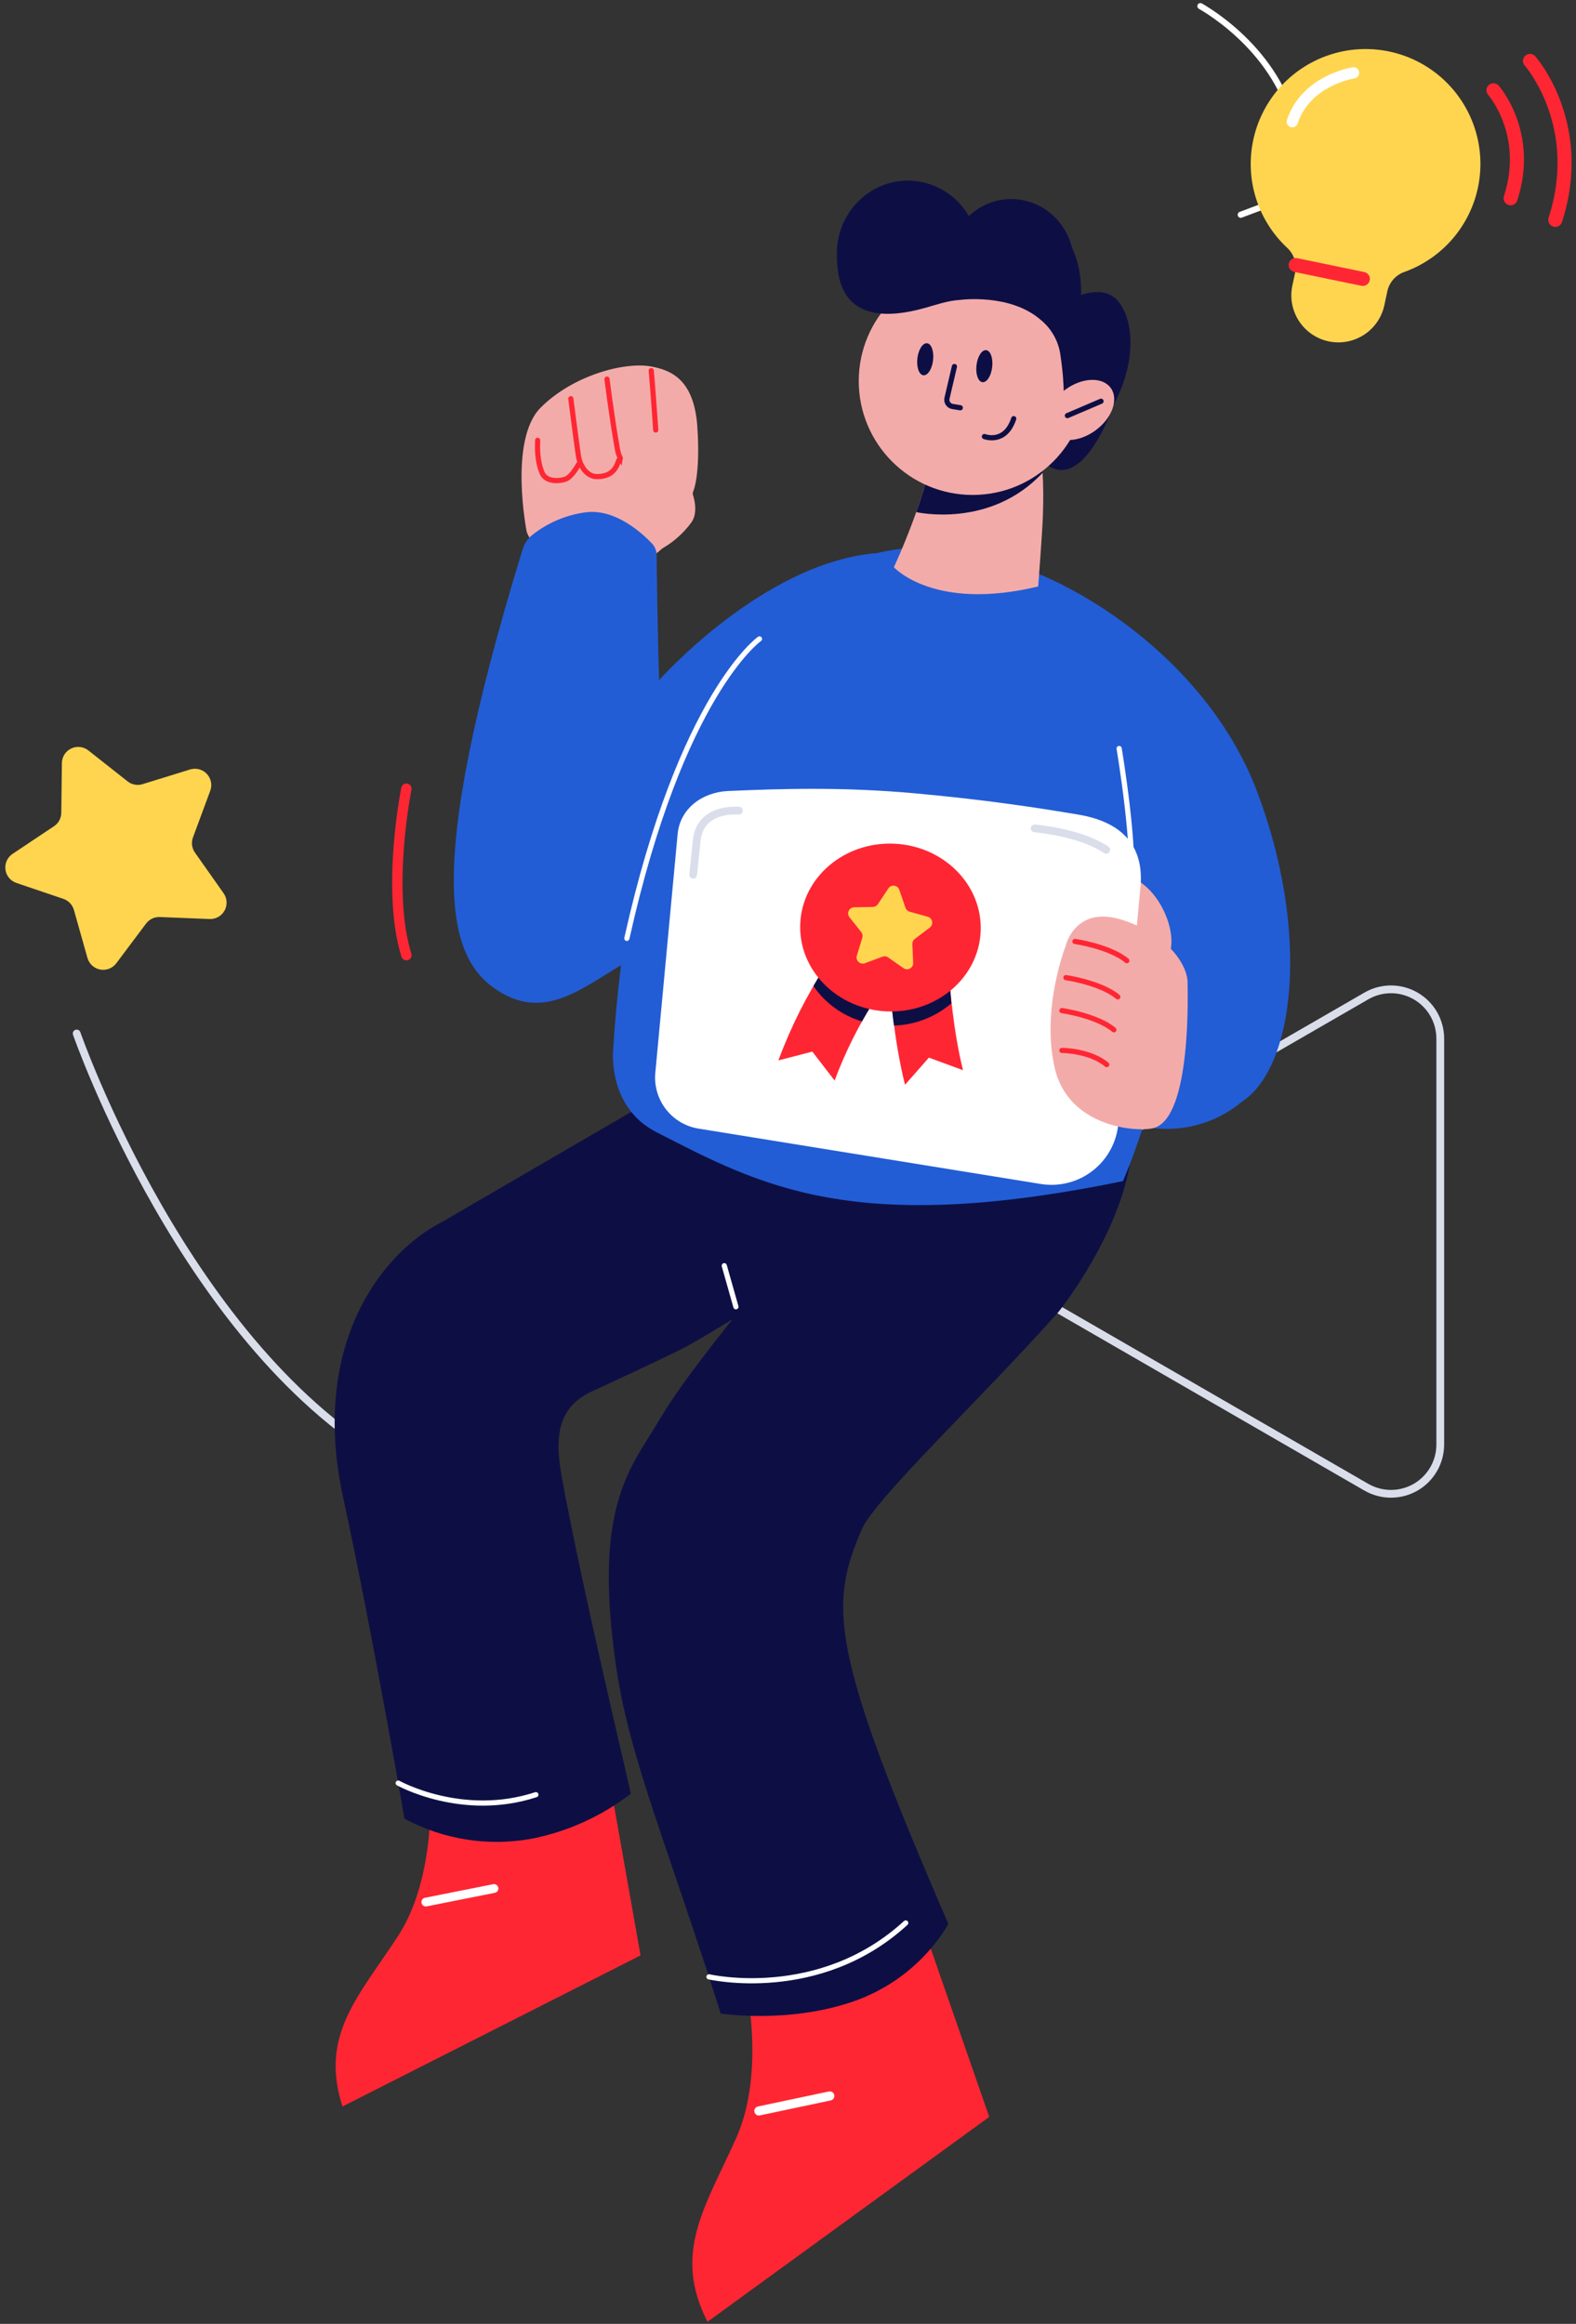 <svg width="257" height="379" viewBox="0 0 257 379" fill="none" xmlns="http://www.w3.org/2000/svg">
<rect x="0" y="0" width="257" height="379" fill="#333333" stroke="none"/>
<path d="M12.506 168.555C12.506 168.555 30.445 220.229 64.686 239.03" stroke="#DADEEB" stroke-width="1.267" stroke-miterlimit="10" stroke-linecap="round"/>
<path d="M222.809 242.549L165.474 209.444C164.255 208.738 163.242 207.724 162.538 206.504C161.834 205.283 161.463 203.898 161.463 202.489C161.463 201.08 161.834 199.696 162.538 198.475C163.242 197.254 164.255 196.24 165.474 195.535L222.809 162.435C224.03 161.727 225.416 161.354 226.827 161.353C228.238 161.352 229.625 161.723 230.847 162.428C232.069 163.133 233.084 164.148 233.789 165.37C234.494 166.592 234.865 167.978 234.864 169.389V235.571C234.868 236.983 234.499 238.372 233.795 239.596C233.091 240.821 232.077 241.838 230.855 242.546C229.632 243.253 228.245 243.626 226.832 243.627C225.42 243.627 224.032 243.255 222.809 242.549Z" stroke="#DADEEB" stroke-width="1.267" stroke-miterlimit="10"/>
<path d="M66.271 128.625C66.271 128.625 62.947 145.034 66.271 155.781" stroke="#FF2633" stroke-width="1.69" stroke-miterlimit="10" stroke-linecap="round"/>
<path d="M70.128 291.023C70.128 291.023 71.315 305.978 64.857 315.835C58.399 325.691 52.114 331.977 55.852 343.548L104.451 318.909L98.505 285.261L70.128 291.023Z" fill="#FF2633"/>
<path d="M69.439 310.214L80.555 307.997" stroke="white" stroke-width="1.429" stroke-miterlimit="10" stroke-linecap="round"/>
<path d="M121.368 322.269C121.368 322.269 125.075 337.462 120.06 348.676C115.044 359.89 109.615 367.402 115.377 378.66L161.317 345.247L149.624 311.6L121.368 322.269Z" fill="#FF2633"/>
<path d="M123.751 344.277L135.314 341.83" stroke="white" stroke-width="1.49" stroke-miterlimit="10" stroke-linecap="round"/>
<path d="M85.892 86.74C85.892 86.74 82.92 71.764 88.15 66.497C93.38 61.23 101.893 58.92 106.298 59.788C109.293 60.386 113.183 61.754 113.716 69.598C114.249 77.443 113.071 80.063 113.071 80.063C113.071 80.063 110.127 90.416 104.48 91.409C98.833 92.401 87.84 92.373 85.892 86.74Z" fill="#F3ABAA"/>
<path d="M106.196 60.446C106.196 60.446 106.53 64.22 106.933 70.131" stroke="#FF2633" stroke-width="0.845" stroke-miterlimit="10" stroke-linecap="round"/>
<path d="M98.987 61.827C98.987 61.827 99.631 67.201 100.661 73.145C101.393 77.346 105.617 78.635 107.356 75.088" stroke="#FF2633" stroke-width="0.845" stroke-miterlimit="10" stroke-linecap="round"/>
<path d="M93.084 65.022C93.084 65.022 94.011 72.288 94.317 74.295C94.623 76.303 95.898 77.731 97.299 77.731C99.478 77.731 100.373 76.739 100.892 75.088" stroke="#FF2633" stroke-width="0.845" stroke-miterlimit="10" stroke-linecap="round"/>
<path d="M94.326 75.755C94.326 75.755 93.269 77.777 92.212 78.148C91.155 78.519 89.036 78.611 88.41 77.146C87.882 75.908 87.566 74.29 87.673 71.809" stroke="#FF2633" stroke-width="0.845" stroke-miterlimit="10" stroke-linecap="round"/>
<path d="M103.66 82.567C103.66 82.567 100.206 78.973 101.759 74.082C103.313 69.19 105.557 71.763 105.557 71.763C105.557 71.763 110.42 76.279 111.691 77.981C112.692 79.326 114.278 83.081 112.725 85.233C111.452 86.956 109.835 88.396 107.977 89.461C107.356 89.781 105.626 91.088 102.877 89.809C102.645 89.698 99.084 87.129 103.66 82.567Z" fill="#F3ABAA"/>
<path d="M172.6 213.974C172.6 213.974 182.133 202.156 184.247 189.864L111.491 176.363L72.127 199.263C62.071 204.386 50.582 219.478 55.932 244.116C60.703 266.093 65.901 296.282 65.952 296.606C72.341 300.046 79.716 301.191 86.848 299.852C92.68 298.675 98.163 296.172 102.872 292.535C102.705 291.511 94.786 258.443 91.615 240.898C90.553 235.024 90.641 230.04 95.903 227.216C95.903 227.216 107.727 221.778 111.491 219.839C113.286 218.912 116.364 217.058 119.452 215.147C111.107 225.617 108.83 229.372 107.397 231.774C102.705 239.656 96.65 245.734 100.489 271.954C102.265 284.083 106.711 295.734 113.007 314.531C114.426 318.759 115.933 323.34 117.528 328.389C117.528 328.389 128.252 330.068 138.814 326.535C150.086 322.779 154.643 313.752 154.643 313.752C135.17 268.82 135.235 261.791 140.493 249.508C142.663 244.418 160.147 228 172.6 213.974Z" fill="#0D0F44"/>
<path d="M120.005 213.121L118.108 206.426" stroke="white" stroke-width="0.845" stroke-miterlimit="10" stroke-linecap="round"/>
<path d="M115.614 322.404C115.614 322.404 133.585 326.576 147.698 313.617" stroke="white" stroke-width="0.845" stroke-miterlimit="10" stroke-linecap="round"/>
<path d="M64.938 290.806C64.938 290.806 75.384 296.634 87.388 292.698" stroke="white" stroke-width="0.845" stroke-miterlimit="10" stroke-linecap="round"/>
<path d="M204.93 128.932C197.21 108.67 177.083 95.317 163.711 91.594C157.092 89.092 149.88 88.608 142.986 90.203C124.44 91.724 107.484 110.928 107.484 110.928C107.257 104.126 107.113 93.773 107.072 90.5C107.065 89.81 106.799 89.147 106.325 88.645C104.651 86.888 100.344 82.97 95.573 83.545C92.39 83.957 89.376 85.221 86.852 87.203C86.086 87.804 85.522 88.624 85.234 89.554C68.51 144.01 73.364 156.537 81.195 161.573C88.591 166.33 94.479 161.517 101.276 157.4C100.738 161.675 100.298 166.209 99.992 171.054C99.992 171.054 98.939 180.485 106.988 184.616C124.018 193.347 139.091 201.688 183.12 192.628C183.12 192.628 184.608 189.308 186.416 183.712C189.217 184.298 192.114 184.244 194.89 183.554C197.667 182.865 200.253 181.557 202.454 179.729C211.268 174.059 213.656 151.831 204.93 128.932Z" fill="#225DD5"/>
<path d="M182.5 122.074C182.5 122.074 185.421 139.484 184.247 144.765" stroke="white" stroke-width="0.845" stroke-miterlimit="10" stroke-linecap="round"/>
<path d="M123.846 104.201C123.846 104.201 111.091 113.209 102.222 153.041" stroke="white" stroke-width="0.845" stroke-miterlimit="10" stroke-linecap="round"/>
<path d="M189.323 157.248C191.45 156.183 191.61 152.196 189.681 148.342C187.751 144.489 184.462 142.229 182.335 143.294C180.208 144.359 180.048 148.346 181.978 152.2C183.908 156.053 187.196 158.314 189.323 157.248Z" fill="#F3ABAA"/>
<path d="M170.513 35.056C170.513 35.056 176.541 38.798 176.295 48.099C176.295 48.099 179.193 46.991 181.237 48.191C184.441 50.046 186.073 57.692 181.604 66.01C181.604 66.01 177.004 79.789 171 75.992L153.196 55.211L170.513 35.056Z" fill="#0D0F44"/>
<path d="M152.681 70.155C152.031 79.159 145.768 92.507 145.768 92.507C145.768 92.507 152.259 99.763 169.298 95.646C169.298 95.646 169.97 86.888 170.063 84.226C170.476 72.737 168.639 68.606 168.505 70.618L152.681 70.155Z" fill="#F3ABAA"/>
<path d="M149.413 83.521C149.413 83.521 161.468 86.303 170.022 77.1C169.999 76.724 169.976 76.367 169.948 76.024L151.55 76.59C150.952 78.954 150.187 81.338 149.413 83.521Z" fill="#0D0F44"/>
<path d="M158.611 80.721C168.869 80.721 177.185 72.405 177.185 62.147C177.185 51.889 168.869 43.574 158.611 43.574C148.353 43.574 140.038 51.889 140.038 62.147C140.038 72.405 148.353 80.721 158.611 80.721Z" fill="#F3ABAA"/>
<path d="M176.764 66.506C175.623 68.717 174.408 68.499 174.061 67.785C173.105 65.801 173.889 64.076 172.874 57.585C172.507 55.453 171.381 53.525 169.702 52.16C164.727 47.839 156.72 48.892 156.567 48.915C154.606 49.021 152.709 49.689 150.961 50.185C136.927 54.172 136.468 45.229 136.468 41.348C136.468 34.783 141.651 29.455 148.059 29.455C150.077 29.467 152.057 30.008 153.801 31.024C155.544 32.04 156.99 33.496 157.995 35.246C159.856 33.461 162.334 32.464 164.913 32.464C170.537 32.464 175.113 37.147 175.113 42.92C175.118 44.635 174.707 46.326 173.917 47.848C176.448 49.564 177.566 53.459 177.932 54.97C178.706 58.146 178.145 63.821 176.764 66.506Z" fill="#0D0F44"/>
<path d="M161.797 59.87C161.965 58.427 161.528 57.192 160.821 57.109C160.114 57.027 159.404 58.129 159.237 59.572C159.069 61.014 159.506 62.249 160.213 62.332C160.92 62.414 161.629 61.312 161.797 59.87Z" fill="#0D0F44"/>
<path d="M152.159 58.743C152.327 57.301 151.89 56.065 151.183 55.983C150.476 55.901 149.766 57.003 149.598 58.445C149.431 59.887 149.868 61.123 150.575 61.205C151.282 61.288 151.991 60.185 152.159 58.743Z" fill="#0D0F44"/>
<path d="M160.525 71.197C160.525 71.197 163.91 72.537 165.31 68.281" stroke="#0D0F44" stroke-width="0.845" stroke-miterlimit="10" stroke-linecap="round"/>
<path d="M178.63 70.205C181.354 68.221 182.473 65.116 181.128 63.27C179.784 61.423 176.485 61.535 173.761 63.518C171.037 65.502 169.919 68.607 171.263 70.453C172.608 72.3 175.906 72.189 178.63 70.205Z" fill="#F3ABAA"/>
<path d="M174.059 67.785L179.544 65.439" stroke="#0D0F44" stroke-width="0.845" stroke-miterlimit="10" stroke-linecap="round"/>
<path d="M155.639 59.774L154.429 64.948C154.394 65.098 154.391 65.254 154.419 65.406C154.448 65.558 154.507 65.702 154.595 65.829C154.682 65.956 154.795 66.064 154.926 66.146C155.057 66.227 155.203 66.28 155.356 66.302L156.599 66.501" stroke="#0D0F44" stroke-width="0.845" stroke-miterlimit="10" stroke-linecap="round"/>
<path d="M14.422 122.398L20.797 127.429C21.136 127.698 21.535 127.881 21.96 127.962C22.384 128.043 22.823 128.019 23.236 127.893L30.993 125.496C31.469 125.348 31.976 125.336 32.458 125.462C32.94 125.587 33.378 125.846 33.72 126.207C34.063 126.569 34.298 127.019 34.397 127.507C34.497 127.995 34.458 128.501 34.285 128.968L31.466 136.582C31.316 136.987 31.266 137.423 31.322 137.852C31.378 138.281 31.537 138.69 31.786 139.044L36.464 145.683C36.751 146.09 36.918 146.568 36.947 147.065C36.976 147.562 36.865 148.057 36.627 148.494C36.39 148.931 36.034 149.293 35.601 149.539C35.169 149.784 34.676 149.904 34.178 149.884L26.064 149.559C25.632 149.541 25.202 149.629 24.811 149.815C24.42 150.001 24.08 150.279 23.82 150.626L18.952 157.117C18.653 157.511 18.25 157.815 17.788 157.993C17.326 158.171 16.824 158.218 16.338 158.127C15.851 158.036 15.399 157.811 15.033 157.478C14.667 157.145 14.401 156.716 14.265 156.24L12.053 148.405C11.935 147.989 11.718 147.607 11.421 147.293C11.124 146.979 10.755 146.742 10.347 146.601L2.673 144C2.202 143.84 1.785 143.551 1.469 143.166C1.153 142.781 0.952 142.315 0.887 141.822C0.822 141.328 0.897 140.826 1.103 140.373C1.309 139.919 1.638 139.533 2.052 139.257L8.807 134.75C9.168 134.511 9.464 134.187 9.671 133.808C9.878 133.428 9.989 133.003 9.994 132.571L10.092 124.452C10.097 123.953 10.243 123.465 10.512 123.044C10.781 122.623 11.164 122.286 11.615 122.072C12.066 121.858 12.569 121.775 13.065 121.833C13.562 121.89 14.032 122.086 14.422 122.398Z" fill="#FFD550"/>
<path d="M169.716 193.097L113.906 184.065C111.797 183.724 109.896 182.594 108.589 180.904C107.281 179.214 106.664 177.091 106.863 174.963L110.503 136.017C110.897 131.844 114.546 129.192 118.742 129.006C127.463 128.626 137.399 128.315 149.264 129.391C160.684 130.43 169.289 131.742 175.91 132.868C183.695 134.19 186.546 138.622 185.976 144.696L182.364 183.309C182.225 184.802 181.781 186.251 181.059 187.566C180.336 188.88 179.352 190.032 178.166 190.95C176.979 191.867 175.617 192.532 174.164 192.901C172.71 193.27 171.196 193.337 169.716 193.097Z" fill="white"/>
<path d="M136.102 176.224L132.467 171.509L126.931 172.942C128.918 167.578 131.487 162.447 134.59 157.641L142.695 163.029C140.036 167.181 137.826 171.605 136.102 176.224ZM142.695 163.029L138.642 160.326L142.695 163.024V163.029Z" fill="#FF2633"/>
<path d="M147.581 176.92C145.727 169.543 145.152 161.179 145.128 160.827L154.865 160.187C154.865 160.266 155.398 168.036 157.04 174.537L151.476 172.492L147.581 176.92Z" fill="#FF2633"/>
<path d="M134.595 157.627C134.516 157.738 133.737 158.916 132.643 160.812C134.546 163.584 137.34 165.621 140.562 166.585C141.749 164.461 142.639 163.107 142.695 163.029L138.642 160.33L134.595 157.627Z" fill="#0D0F44"/>
<path d="M154.846 160.187L145.109 160.827C145.109 161.021 145.304 163.678 145.777 167.267C149.222 167.154 152.527 165.872 155.147 163.632C154.939 161.587 154.846 160.219 154.846 160.187Z" fill="#0D0F44"/>
<path d="M159.92 151.885C160.234 144.333 153.902 137.936 145.776 137.598C137.65 137.261 130.809 143.11 130.495 150.662C130.181 158.215 136.513 164.611 144.639 164.949C152.765 165.287 159.606 159.438 159.92 151.885Z" fill="#FF2633"/>
<path d="M146.664 145.159L147.656 148.053C147.71 148.206 147.801 148.344 147.919 148.455C148.038 148.566 148.181 148.648 148.338 148.692L151.286 149.508C151.467 149.559 151.629 149.659 151.756 149.797C151.882 149.936 151.968 150.106 152.002 150.29C152.037 150.475 152.02 150.665 151.952 150.839C151.885 151.014 151.77 151.167 151.62 151.28L149.177 153.134C149.047 153.232 148.943 153.36 148.873 153.507C148.804 153.654 148.771 153.816 148.778 153.978L148.912 157.033C148.92 157.221 148.876 157.407 148.783 157.57C148.691 157.733 148.555 157.867 148.391 157.958C148.227 158.048 148.04 158.09 147.853 158.08C147.666 158.07 147.485 158.008 147.331 157.9L144.828 156.143C144.694 156.05 144.54 155.991 144.378 155.97C144.217 155.95 144.053 155.97 143.9 156.027L141.035 157.094C140.86 157.159 140.67 157.173 140.486 157.136C140.303 157.099 140.134 157.011 139.997 156.883C139.861 156.755 139.763 156.591 139.715 156.411C139.666 156.23 139.669 156.04 139.723 155.86L140.618 152.939C140.668 152.783 140.678 152.616 140.648 152.454C140.618 152.293 140.549 152.141 140.446 152.012L138.522 149.596C138.407 149.449 138.334 149.273 138.313 149.087C138.293 148.902 138.324 148.714 138.404 148.545C138.484 148.376 138.609 148.232 138.766 148.131C138.923 148.029 139.105 147.973 139.292 147.969L142.352 147.913C142.515 147.909 142.675 147.865 142.818 147.784C142.96 147.703 143.08 147.588 143.168 147.45L144.86 144.9C144.964 144.738 145.112 144.61 145.287 144.53C145.461 144.45 145.655 144.422 145.845 144.45C146.036 144.477 146.214 144.559 146.359 144.684C146.504 144.81 146.61 144.975 146.664 145.159Z" fill="#FFD550"/>
<path d="M120.496 132.215C120.496 132.215 114.162 131.547 113.611 137.102L113.036 142.665" stroke="#DADEEB" stroke-width="1.267" stroke-miterlimit="10" stroke-linecap="round"/>
<path d="M168.724 135.108C168.724 135.108 176.143 135.697 180.39 138.609" stroke="#DADEEB" stroke-width="1.267" stroke-miterlimit="10" stroke-linecap="round"/>
<path d="M173.76 154.325C173.76 154.325 175.266 147.528 183.07 150.046C190.873 152.564 193.683 157.738 193.655 160.177C193.655 161.308 194.397 182.237 188.151 183.967C185.481 184.709 174.242 183.893 171.998 174.202C169.754 164.512 173.76 154.325 173.76 154.325Z" fill="#F3ABAA"/>
<path d="M175.294 153.542C175.294 153.542 180.964 154.358 183.756 156.681" stroke="#FF2633" stroke-width="0.845" stroke-miterlimit="10" stroke-linecap="round"/>
<path d="M173.823 159.444C173.823 159.444 179.493 160.26 182.284 162.583" stroke="#FF2633" stroke-width="0.845" stroke-miterlimit="10" stroke-linecap="round"/>
<path d="M173.165 164.818C173.165 164.818 178.859 165.634 181.641 167.952" stroke="#FF2633" stroke-width="0.845" stroke-miterlimit="10" stroke-linecap="round"/>
<path d="M173.165 171.314C173.165 171.314 177.686 171.314 180.477 173.632" stroke="#FF2633" stroke-width="0.845" stroke-miterlimit="10" stroke-linecap="round"/>
<path d="M195.749 1C198.799 2.743 211.113 10.877 211.662 25.144C211.662 27.339 211.113 32.497 206.723 33.375L202.333 35.022" stroke="white" stroke-linecap="round"/>
<path d="M204.344 22.949C205.004 19.746 206.491 16.772 208.657 14.322C210.823 11.872 213.593 10.032 216.692 8.985C219.79 7.939 223.108 7.721 226.316 8.355C229.524 8.989 232.511 10.452 234.978 12.598C237.445 14.745 239.307 17.5 240.379 20.589C241.451 23.679 241.695 26.995 241.087 30.209C240.479 33.422 239.041 36.42 236.914 38.904C234.788 41.389 232.048 43.273 228.967 44.37C228.272 44.623 227.654 45.051 227.172 45.613C226.691 46.175 226.362 46.851 226.219 47.577L225.76 49.725C225.556 50.712 225.16 51.648 224.594 52.481C224.028 53.314 223.303 54.028 222.461 54.581C221.619 55.134 220.677 55.516 219.687 55.704C218.698 55.893 217.681 55.885 216.695 55.681C215.708 55.477 214.772 55.08 213.938 54.514C213.105 53.948 212.392 53.223 211.839 52.381C211.286 51.539 210.904 50.597 210.715 49.607C210.527 48.618 210.535 47.601 210.739 46.615L211.197 44.484C211.351 43.766 211.318 43.019 211.101 42.317C210.885 41.614 210.492 40.979 209.96 40.471C207.593 38.283 205.831 35.519 204.847 32.449C203.863 29.379 203.69 26.106 204.344 22.949Z" fill="#FFD550"/>
<path d="M222.238 45.488L211.29 43.225" stroke="#FF2633" stroke-width="2.291" stroke-miterlimit="10" stroke-linecap="round"/>
<path d="M220.722 11.881C220.722 11.881 212.975 13.045 210.735 19.852" stroke="white" stroke-width="1.832" stroke-miterlimit="10" stroke-linecap="round"/>
<path d="M243.539 14.726C243.539 14.726 249.77 21.749 246.338 32.336" stroke="#FF2633" stroke-width="2.291" stroke-miterlimit="10" stroke-linecap="round"/>
<path d="M249.5 9.934C249.5 9.934 258.662 20.274 253.623 35.863" stroke="#FF2633" stroke-width="2.291" stroke-miterlimit="10" stroke-linecap="round"/>
</svg>
